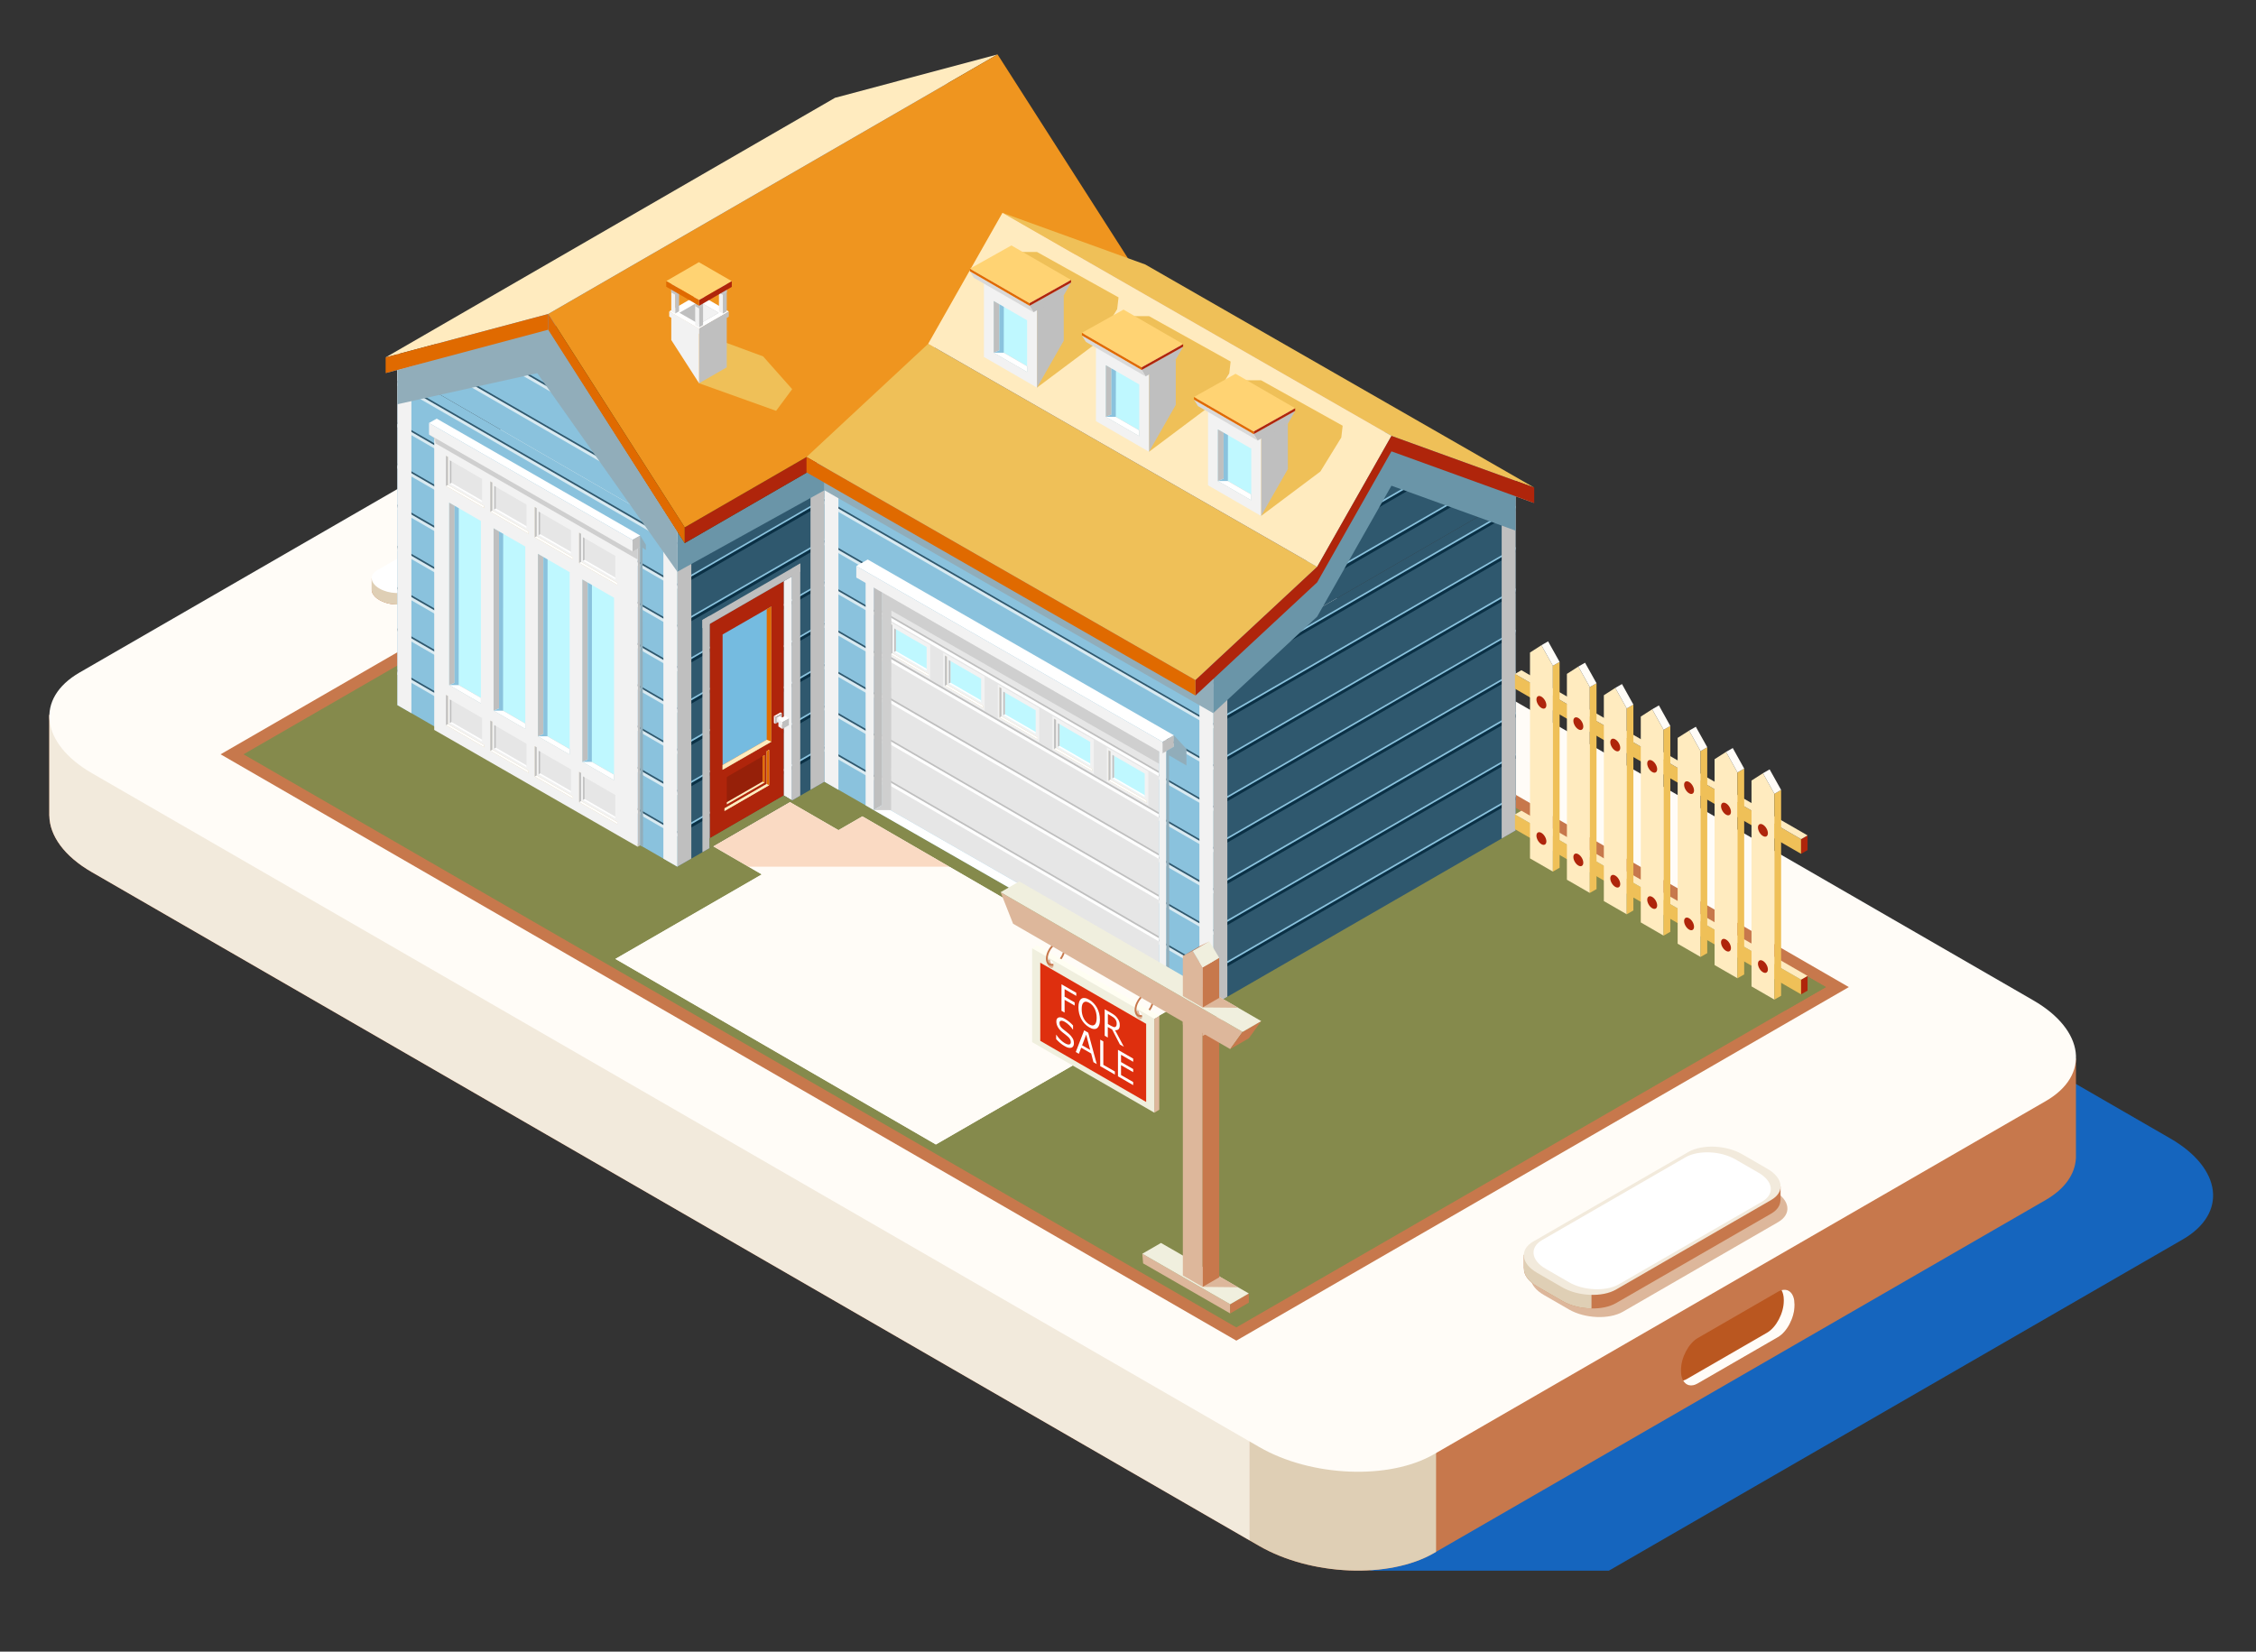 <?xml version="1.0" encoding="utf-8"?>
<!-- Generator: Adobe Illustrator 25.4.1, SVG Export Plug-In . SVG Version: 6.00 Build 0)  -->
<svg version="1.1" id="Layer" xmlns="http://www.w3.org/2000/svg" xmlns:xlink="http://www.w3.org/1999/xlink" x="0px" y="0px"
	 viewBox="0 0 363.47 266.15" style="enable-background:new 0 0 363.47 266.15;" xml:space="preserve">
<rect x="0" y="0" width="363.47" height="266.15" fill="#333333" stroke="none"/>
<style type="text/css">
	.st0{fill:#1565BE;}
	.st1{fill:#C7784C;}
	.st2{fill:#F2EADC;}
	.st3{fill:#DFCFB5;}
	.st4{fill:#FFFCF7;}
	.st5{fill:#858A4C;}
	.st6{fill:#DDB79B;}
	.st7{fill:#FFFFFF;}
	.st8{fill:#BA5720;}
	.st9{fill:#FADAC3;}
	.st10{fill:#8AC2DD;}
	.st11{fill:#2F586E;}
	.st12{fill:#0A3045;}
	.st13{fill:#BFBFBF;}
	.st14{fill:#D9EAF1;}
	.st15{fill:#F2F2F2;}
	.st16{fill:#6A95A8;}
	.st17{fill:#5598E9;}
	.st18{fill:#3F461D;}
	.st19{fill:#AF250B;}
	.st20{fill:#91ADBA;}
	.st21{fill:#FFEBBF;}
	.st22{fill:#EF951F;}
	.st23{fill:#EFC058;}
	.st24{fill:#C4C4C4;}
	.st25{fill:#FFD373;}
	.st26{fill:#E06A00;}
	.st27{fill:#433E44;}
	.st28{fill:#CFCFCF;}
	.st29{fill:#E6E6E6;}
	.st30{fill:#DBC79A;}
	.st31{fill:#BFF8FF;}
	.st32{fill:#962009;}
	.st33{fill:#75BBE0;}
	.st34{fill:#D9D9D9;}
	.st35{fill:#F0EFDE;}
	.st36{fill:#FFFEF2;}
	.st37{fill:#DE2F0E;}
</style>
<g>
	<g>
		<g>
			<path class="st0" d="M351.69,199.71l-92.48,53.39h-38.34L36.92,146.89c-8.32-4.81-9.23-12.09-2.02-16.25l98.6-56.92
				c7.21-4.16,19.8-3.64,28.14,1.17l188.04,108.57C358,188.27,358.9,195.53,351.69,199.71z"/>
			<g>
				<path class="st1" d="M7.94,115.21v16.26h0.01c0.05,3.16,2.36,6.49,6.87,9.08l186.53,107.69l1.51,0.87
					c8.33,4.81,20.92,5.33,28.14,1.17l0.36-0.21l98.24-56.71c3.1-1.8,4.7-4.16,4.85-6.67h0.01v-16.1h-18.19l-114.92-66.35
					l-15.03-8.68l-46.79-27.02c-8.33-4.8-20.92-5.33-28.14-1.17L62.59,95.57l-41.02,23.69v-4.05H7.94z"/>
				<path class="st2" d="M7.94,115.21v16.26h0.01c0.05,3.16,2.36,6.49,6.87,9.08l186.53,107.69V95.57H62.59l-41.02,23.69v-4.05H7.94
					z"/>
				<path class="st3" d="M201.36,221.2v27.04l1.51,0.87c8.33,4.81,20.92,5.33,28.14,1.17l0.36-0.21V221.2H201.36z"/>
				<path class="st4" d="M231.01,234.35l98.59-56.92c7.21-4.16,6.31-11.44-2.02-16.24L139.54,52.62
					c-8.33-4.81-20.92-5.33-28.13-1.17l-98.59,56.92c-7.21,4.16-6.31,11.44,2.02,16.24l188.05,108.57
					C211.2,237.99,223.8,238.52,231.01,234.35z"/>
				<polygon class="st1" points="199.19,216.03 297.87,159.06 134.22,64.58 35.54,121.55 				"/>
				<polygon class="st5" points="294.17,159.06 134.22,66.71 39.23,121.55 199.19,213.9 				"/>
				<polygon class="st4" points="138.94,131.55 135.09,133.77 126.69,128.93 114.35,136.05 122.74,140.9 99.15,154.52 
					150.78,184.42 190.57,161.45 				"/>
				<g>
					<path class="st6" d="M69.04,96.55L91.12,83.8c1.31-0.76,1.14-2.08-0.37-2.95l0,0c-1.51-0.87-3.8-0.97-5.11-0.21L63.57,93.39
						c-1.31,0.76-1.14,2.08,0.37,2.95l0,0C65.45,97.22,67.73,97.31,69.04,96.55z"/>
					<g>
						<path class="st1" d="M59.89,93.18v1.96c0.06,0.54,0.47,1.11,1.24,1.55c1.06,0.62,2.5,0.85,3.72,0.66
							c0.52-0.07,1-0.22,1.39-0.46l22.08-12.75c0.58-0.32,0.85-0.76,0.87-1.22l0.01-1.91l-1.4,0.11c-1.5-0.8-3.68-0.87-4.95-0.14
							L64.15,91.79l-3.09,1.78L61,93.18H59.89z"/>
						<path class="st3" d="M59.89,93.18v1.96c0.06,0.54,0.47,1.11,1.24,1.55c1.06,0.62,2.5,0.85,3.72,0.66v-5.56h-0.7l-3.09,1.78
							L61,93.18H59.89z"/>
						<path class="st7" d="M66.25,95.05L88.33,82.3c1.31-0.76,1.14-2.08-0.37-2.95v0c-1.51-0.87-3.8-0.97-5.11-0.21L60.77,91.89
							c-1.31,0.76-1.14,2.08,0.37,2.95l0,0C62.65,95.72,64.94,95.81,66.25,95.05z"/>
					</g>
				</g>
				<g>
					<path class="st8" d="M273.52,222.95l12.92-7.46c1.48-0.86,2.69-3.16,2.69-5.13v-0.17c0-1.98-1.2-2.89-2.69-2.03l-12.92,7.46
						c-1.48,0.86-2.69,3.16-2.69,5.13v0.17C270.83,222.89,272.03,223.8,273.52,222.95z"/>
					<path class="st4" d="M271.78,222.21l12.92-7.46c1.48-0.86,2.69-3.16,2.69-5.13v-0.17c0-0.64-0.14-1.16-0.36-1.55
						c1.2-0.33,2.09,0.58,2.09,2.28v0.17c0,1.98-1.2,4.28-2.69,5.13l-12.92,7.46c-1,0.58-1.87,0.34-2.33-0.48
						C271.38,222.41,271.58,222.33,271.78,222.21z"/>
				</g>
				<g>
					<path class="st6" d="M261.48,211.37l24.99-14.43c2.23-1.29,1.95-3.54-0.62-5.02l-4.05-2.34c-2.57-1.49-6.47-1.65-8.7-0.36
						l-24.99,14.43c-2.23,1.29-1.95,3.54,0.62,5.02l4.05,2.34C255.36,212.49,259.25,212.65,261.48,211.37z"/>
					<path class="st1" d="M245.51,202.19v2.18l0.02,0.01c-0.04,1,0.66,2.07,2.1,2.9l4.05,2.34c1.35,0.79,3.08,1.21,4.73,1.22
						c1.48,0.04,2.9-0.25,3.96-0.86l25-14.42c1-0.58,1.46-1.34,1.48-2.15h0.02v-2.22l-0.92,0.28c-0.33-0.33-0.71-0.65-1.21-0.94
						l-4.05-2.34c-2.57-1.49-6.47-1.65-8.7-0.36l-18.42,10.63l-6.56,3.79c-0.3,0.17-0.54,0.36-0.75,0.55L245.51,202.19z"/>
					<path class="st3" d="M245.51,202.19v2.18l0.02,0.01c-0.04,1,0.66,2.07,2.1,2.9l4.05,2.34c1.35,0.79,3.08,1.21,4.73,1.22v-12.37
						h-2.84l-6.56,3.79c-0.3,0.17-0.54,0.36-0.75,0.55L245.51,202.19z"/>
					<path class="st2" d="M260.38,207.79l24.99-14.43c2.23-1.29,1.95-3.54-0.62-5.02l-4.05-2.34c-2.57-1.49-6.47-1.65-8.7-0.36
						l-24.99,14.43c-2.23,1.29-1.95,3.54,0.62,5.02l4.05,2.34C254.25,208.91,258.15,209.08,260.38,207.79z"/>
					<path class="st7" d="M260.82,206.95l23.09-13.33c2.06-1.19,1.8-3.27-0.58-4.64l-3.74-2.16c-2.38-1.37-5.98-1.52-8.04-0.33
						l-23.09,13.33c-2.06,1.19-1.8,3.27,0.58,4.64l3.74,2.16C255.16,207.99,258.76,208.14,260.82,206.95z"/>
				</g>
			</g>
		</g>
		<g>
			<polygon class="st5" points="109.13,139.66 156.68,139.66 195.49,161.92 287.6,162.85 294.17,159.06 234.68,124.69 
				131.71,113.61 111.38,126.69 			"/>
			<polygon class="st4" points="138.94,131.55 135.09,133.77 126.69,128.93 114.35,136.05 122.74,140.9 99.15,154.52 150.78,184.42 
				190.57,161.45 			"/>
			<polygon class="st9" points="152.95,139.66 120.57,139.66 114.86,136.33 127.19,129.2 135.08,133.78 138.94,131.55 			"/>
			<g>
				<g>
					<polygon class="st10" points="109.13,85.67 64.03,59.63 136.43,17.8 181.53,43.84 					"/>
					<polygon class="st11" points="109.13,139.66 109.13,85.67 181.53,43.84 181.53,97.83 					"/>
					<g>
						<g>
							<g>
								<polygon class="st10" points="148.71,110.96 148.71,111.49 109.13,134.34 109.13,133.81 								"/>
							</g>
							<g>
								<polygon class="st10" points="148.71,104.31 148.71,104.84 109.13,127.69 109.13,127.16 								"/>
							</g>
							<g>
								<polygon class="st10" points="148.71,97.65 148.71,98.19 109.13,121.04 109.13,120.5 								"/>
							</g>
							<g>
								<polygon class="st10" points="148.71,91.01 148.71,91.54 109.13,114.38 109.13,113.86 								"/>
							</g>
							<g>
								<polygon class="st10" points="148.71,84.36 148.71,84.89 109.13,107.74 109.13,107.21 								"/>
							</g>
							<g>
								<polygon class="st10" points="148.71,77.7 148.71,78.24 109.13,101.09 109.13,100.55 								"/>
							</g>
							<g>
								<polygon class="st10" points="148.71,71.05 148.71,71.59 109.13,94.43 109.13,93.9 								"/>
							</g>
							<g>
								<polygon class="st10" points="148.71,64.4 148.71,64.93 109.13,87.78 109.13,87.25 								"/>
							</g>
						</g>
						<g>
							<polygon class="st12" points="148.71,111.27 148.71,111.79 109.13,134.64 109.13,134.12 							"/>
							<polygon class="st12" points="148.71,104.62 148.71,105.14 109.13,127.99 109.13,127.46 							"/>
							<polygon class="st12" points="148.71,97.96 148.71,98.5 109.13,121.35 109.13,120.81 							"/>
							<polygon class="st12" points="148.71,91.31 148.71,91.84 109.13,114.69 109.13,114.16 							"/>
							<polygon class="st12" points="148.71,84.66 148.71,85.19 109.13,108.04 109.13,107.51 							"/>
							<polygon class="st12" points="148.71,78.01 148.71,78.54 109.13,101.39 109.13,100.85 							"/>
							<polygon class="st12" points="148.71,71.35 148.71,71.89 109.13,94.74 109.13,94.2 							"/>
							<polygon class="st12" points="148.71,64.71 148.71,65.23 109.13,88.08 109.13,87.56 							"/>
						</g>
					</g>
					<polygon class="st13" points="111.38,138.36 109.13,139.66 109.13,79.46 111.38,78.16 					"/>
					<polygon class="st13" points="132.83,125.97 130.58,127.27 130.58,67.07 132.83,65.77 					"/>
					<polygon class="st10" points="64.03,113.62 64.03,59.63 109.13,85.67 109.13,139.66 					"/>
					<g>
						<g>
							<polygon class="st11" points="109.13,133.94 109.13,134.47 64.03,108.44 64.03,107.91 							"/>
							<polygon class="st11" points="109.13,127.28 109.13,127.82 64.03,101.79 64.03,101.25 							"/>
							<polygon class="st11" points="109.13,120.64 109.13,121.17 64.03,95.13 64.03,94.6 							"/>
							<polygon class="st11" points="109.13,113.99 109.13,114.52 64.03,88.48 64.03,87.95 							"/>
							<polygon class="st11" points="109.13,107.33 109.13,107.87 64.03,81.83 64.03,81.3 							"/>
							<polygon class="st11" points="109.13,100.68 109.13,101.22 64.03,75.18 64.03,74.65 							"/>
							<polygon class="st11" points="109.13,94.03 109.13,94.56 64.03,68.53 64.03,68 							"/>
							<polygon class="st11" points="109.13,87.38 109.13,87.91 64.03,61.88 64.03,61.35 							"/>
							<polygon class="st11" points="113.4,83.2 113.14,83.35 112.94,83.46 67.84,57.43 68.04,57.32 68.3,57.16 							"/>
							<polygon class="st11" points="119.16,79.87 118.9,80.02 118.7,80.14 73.6,54.1 73.8,53.99 74.07,53.83 							"/>
						</g>
						<g>
							<polygon class="st14" points="109.13,134.24 109.13,134.77 64.03,108.74 64.03,108.21 							"/>
							<polygon class="st14" points="109.13,127.59 109.13,128.13 64.03,102.09 64.03,101.56 							"/>
							<polygon class="st14" points="109.13,120.94 109.13,121.47 64.03,95.44 64.03,94.91 							"/>
							<polygon class="st14" points="109.13,114.29 109.13,114.82 64.03,88.79 64.03,88.26 							"/>
							<polygon class="st14" points="109.13,107.64 109.13,108.17 64.03,82.14 64.03,81.61 							"/>
							<polygon class="st14" points="109.13,100.98 109.13,101.52 64.03,75.49 64.03,74.95 							"/>
							<polygon class="st14" points="109.13,94.34 109.13,94.86 64.03,68.83 64.03,68.3 							"/>
							<polygon class="st14" points="109.13,87.69 109.13,88.22 64.03,62.18 64.03,61.65 							"/>
							<polygon class="st14" points="113.14,83.35 112.94,83.46 112.68,83.62 67.58,57.58 67.84,57.43 68.04,57.32 							"/>
							<polygon class="st14" points="118.9,80.02 118.7,80.14 118.43,80.29 73.34,54.26 73.6,54.1 73.8,53.99 							"/>
						</g>
					</g>
					<polygon class="st15" points="106.88,138.36 109.13,139.66 109.13,79.46 106.88,78.16 					"/>
					<polygon class="st15" points="109.48,85.46 109.13,85.67 109.13,87.43 88.32,54.9 64.03,61.38 64.03,59.63 66.55,58.17 
						88.32,52.37 					"/>
					<polygon class="st15" points="64.03,113.62 66.28,114.92 66.28,58.24 64.03,56.94 					"/>
				</g>
				<g>
					<polygon class="st11" points="195.49,107.89 132.83,71.94 181.52,43.84 244.19,79.78 					"/>
					<polygon class="st11" points="195.49,161.92 195.49,107.89 244.19,79.78 244.19,133.82 					"/>
					<g>
						<g>
							<g>
								<polygon class="st10" points="244.19,128.07 244.19,128.6 195.5,156.71 195.5,156.18 								"/>
							</g>
							<g>
								<polygon class="st10" points="244.19,121.42 244.19,121.95 195.5,150.06 195.5,149.53 								"/>
							</g>
							<g>
								<polygon class="st10" points="244.19,114.76 244.19,115.3 195.5,143.41 195.5,142.88 								"/>
							</g>
							<g>
								<polygon class="st10" points="244.19,108.12 244.19,108.65 195.5,136.76 195.5,136.23 								"/>
							</g>
							<g>
								<polygon class="st10" points="244.19,101.47 244.19,102 195.5,130.11 195.5,129.58 								"/>
							</g>
							<g>
								<polygon class="st10" points="244.19,94.81 244.19,95.35 195.5,123.46 195.5,122.93 								"/>
							</g>
							<g>
								<polygon class="st10" points="244.19,88.16 244.19,88.69 195.5,116.81 195.5,116.27 								"/>
							</g>
							<g>
								<polygon class="st10" points="244.19,81.51 244.19,82.04 195.5,110.16 195.5,109.62 								"/>
							</g>
							<g>
								<polygon class="st10" points="240.37,77.59 191.69,105.7 191.49,105.59 191.22,105.44 239.91,77.33 240.17,77.48 								
									"/>
							</g>
							<g>
								<polygon class="st10" points="234.59,74.28 191.01,99.44 191.01,98.91 234.13,74.01 234.39,74.17 								"/>
							</g>
						</g>
						<g>
							<polygon class="st12" points="244.19,128.38 244.19,128.9 195.5,157.02 195.5,156.49 							"/>
							<polygon class="st12" points="244.19,121.72 244.19,122.25 195.5,150.36 195.5,149.84 							"/>
							<polygon class="st12" points="244.19,115.07 244.19,115.61 195.5,143.72 195.5,143.19 							"/>
							<polygon class="st12" points="244.19,108.42 244.19,108.95 195.5,137.07 195.5,136.53 							"/>
							<polygon class="st12" points="244.19,101.77 244.19,102.3 195.5,130.41 195.5,129.88 							"/>
							<polygon class="st12" points="244.19,95.12 244.19,95.65 195.5,123.76 195.5,123.23 							"/>
							<polygon class="st12" points="244.19,88.46 244.19,89 195.5,117.11 195.5,116.58 							"/>
							<polygon class="st12" points="244.19,81.82 244.19,82.34 195.5,110.46 195.5,109.93 							"/>
							<polygon class="st12" points="240.64,77.75 191.96,105.86 191.69,105.7 191.49,105.59 240.17,77.48 240.37,77.59 							"/>
							<polygon class="st12" points="234.86,74.43 191.01,99.75 191.01,99.22 234.39,74.17 234.59,74.28 							"/>
						</g>
					</g>
					<polygon class="st13" points="197.74,160.62 195.49,161.92 195.49,101.72 197.74,100.42 					"/>
					<polygon class="st13" points="244.19,133.82 241.94,135.12 241.94,78.3 244.19,77 					"/>
					<polygon class="st10" points="132.83,125.97 132.83,71.94 195.49,107.89 195.49,161.92 					"/>
					<g>
						<g>
							<polygon class="st11" points="195.5,156.44 195.5,156.97 132.83,120.79 132.83,120.26 							"/>
							<polygon class="st11" points="195.5,149.79 195.5,150.32 132.83,114.14 132.83,113.61 							"/>
							<polygon class="st11" points="195.5,143.13 195.5,143.67 132.83,107.49 132.83,106.96 							"/>
							<polygon class="st11" points="195.5,136.49 195.5,137.01 132.83,100.84 132.83,100.31 							"/>
							<polygon class="st11" points="195.5,129.84 195.5,130.37 132.83,94.19 132.83,93.66 							"/>
							<polygon class="st11" points="195.5,123.18 195.5,123.72 132.83,87.54 132.83,87 							"/>
							<polygon class="st11" points="195.5,116.53 195.5,117.06 132.83,80.89 132.83,80.35 							"/>
							<polygon class="st11" points="195.5,109.88 195.5,110.41 132.83,74.23 132.83,73.71 							"/>
						</g>
						<g>
							<polygon class="st14" points="195.5,156.74 195.5,157.27 132.83,121.1 132.83,120.57 							"/>
							<polygon class="st14" points="195.5,150.09 195.5,150.62 132.83,114.45 132.83,113.92 							"/>
							<polygon class="st14" points="195.5,143.44 195.5,143.98 132.83,107.8 132.83,107.26 							"/>
							<polygon class="st14" points="195.5,136.79 195.5,137.32 132.83,101.14 132.83,100.61 							"/>
							<polygon class="st14" points="195.5,130.14 195.5,130.67 132.83,94.49 132.83,93.96 							"/>
							<polygon class="st14" points="195.5,123.49 195.5,124.02 132.83,87.84 132.83,87.31 							"/>
							<polygon class="st14" points="195.5,116.83 195.5,117.37 132.83,81.19 132.83,80.66 							"/>
							<polygon class="st14" points="195.5,110.19 195.5,110.71 132.83,74.54 132.83,74.01 							"/>
						</g>
					</g>
					<polygon class="st15" points="132.83,125.97 135.08,127.27 135.08,67.07 132.83,65.77 					"/>
					<polygon class="st15" points="193.24,160.62 195.49,161.92 195.49,101.72 193.24,100.42 					"/>
				</g>
				<polygon class="st16" points="109.13,92.13 132.83,79 132.83,73.71 109.13,85.19 				"/>
				<g>
					<polygon class="st17" points="62.13,60.12 88.32,53.13 160.72,11.3 134.53,18.29 					"/>
					<polygon class="st18" points="110.31,87.52 88.32,53.13 160.72,11.3 182.71,45.69 					"/>
					<polygon class="st19" points="182.71,43.16 182.71,45.69 110.31,87.52 110.31,84.98 					"/>
				</g>
				<polygon class="st20" points="64.03,65.14 86.56,60.13 109.13,92.13 109.13,85.67 88.22,52.83 64.03,59.63 				"/>
				<g>
					<polygon class="st21" points="62.13,57.59 88.32,50.6 160.72,8.77 134.53,15.76 					"/>
					<polygon class="st22" points="110.31,84.98 88.32,50.6 160.72,8.77 182.71,43.16 					"/>
					<g>
						<polygon class="st23" points="112.63,61.76 125.04,66.2 127.63,62.71 122.95,57.43 112.63,53.62 						"/>
						<g>
							<g>
								<polygon class="st15" points="112.63,52.98 108.15,50.39 112.61,47.82 117.09,50.41 								"/>
								<g>
									<polygon class="st7" points="112.63,52.96 107.82,50.18 112.6,47.41 117.42,50.2 									"/>
									<polygon class="st13" points="112.63,53.8 117.42,51.03 117.42,50.2 112.63,52.96 									"/>
									<polygon class="st15" points="107.82,51.02 112.63,53.8 112.63,52.96 107.82,50.18 									"/>
								</g>
								<polygon class="st13" points="115.78,50.41 112.63,52.23 112.62,52.22 109.46,50.4 112.61,48.58 112.62,48.59 								"/>
								<polygon class="st15" points="115.78,50.41 112.63,52.23 112.62,52.22 112.62,48.59 								"/>
								<polygon class="st13" points="112.63,61.76 117.09,59.19 117.09,50.41 112.63,52.98 								"/>
								<polygon class="st15" points="108.15,54.79 112.63,61.76 112.63,52.98 108.15,50.39 								"/>
							</g>
							<g>
								<polygon class="st15" points="112.64,48.35 112,47.99 112.63,47.63 113.27,47.99 								"/>
								<polygon class="st13" points="112.64,52.75 113.27,52.38 113.27,47.99 112.64,48.35 								"/>
								<polygon class="st15" points="112,52.38 112.64,52.75 112.64,48.35 112,47.99 								"/>
							</g>
							<polygon class="st24" points="112.63,47.87 113.26,48.22 113.26,49.34 112.64,49.7 112.01,49.33 112.01,48.22 							"/>
							<g>
								<polygon class="st15" points="116.46,46.14 115.83,45.78 116.46,45.41 117.09,45.78 								"/>
								<polygon class="st13" points="116.46,50.53 117.09,50.17 117.09,45.78 116.46,46.14 								"/>
								<polygon class="st15" points="115.83,50.17 116.46,50.53 116.46,46.14 115.83,45.78 								"/>
							</g>
							<polygon class="st24" points="117.09,46.19 117.09,47.13 116.46,47.49 115.84,47.2 115.84,46.01 116.31,45.73 							"/>
							<g>
								<polygon class="st15" points="108.78,46.13 108.15,45.76 108.78,45.4 109.41,45.77 								"/>
								<polygon class="st13" points="108.78,50.52 109.41,50.16 109.41,45.77 108.78,46.13 								"/>
								<polygon class="st15" points="108.15,50.16 108.78,50.52 108.78,46.13 108.15,45.76 								"/>
							</g>
							<polygon class="st24" points="109.41,46.01 109.41,47.13 108.78,47.48 108.15,47.12 108.15,46.17 108.92,45.72 							"/>
							<g>
								<polygon class="st25" points="112.64,48.35 107.34,45.29 112.6,42.25 117.9,45.31 								"/>
								<polygon class="st19" points="112.64,49.27 117.9,46.23 117.9,45.31 112.64,48.35 								"/>
								<polygon class="st26" points="107.34,46.21 112.64,49.27 112.64,48.35 107.34,45.29 								"/>
							</g>
						</g>
					</g>
				</g>
				<g>
					<polygon class="st17" points="192.6,112.08 129.94,76.13 149.54,57.89 212.21,93.84 					"/>
					<polygon class="st6" points="184.52,45.11 161.51,36.79 224.18,72.73 247.18,81.06 					"/>
					<polygon class="st27" points="224.18,72.73 212.21,93.84 149.54,57.89 161.51,36.79 					"/>
				</g>
				<polygon class="st20" points="195.5,114.94 195.5,107.79 132.83,71.85 132.83,79 				"/>
				<polygon class="st16" points="244.19,85.51 244.19,77.48 224.18,67.68 212.21,88.78 195.49,104.29 195.49,114.88 212.21,99.37 
					224.18,78.27 				"/>
				<g>
					<polygon class="st23" points="192.6,109.59 129.94,73.64 149.54,55.4 212.21,91.34 					"/>
					<polygon class="st23" points="184.52,42.62 161.51,34.29 224.18,70.24 247.18,78.57 					"/>
					<polygon class="st21" points="224.18,70.24 212.21,91.34 149.54,55.4 161.51,34.29 					"/>
				</g>
				<polygon class="st26" points="88.32,50.6 88.32,53.13 62.13,60.12 62.13,57.59 				"/>
				<polygon class="st26" points="88.32,50.6 88.32,53.13 110.31,87.52 110.31,84.98 				"/>
				<polygon class="st19" points="247.18,81.06 247.18,78.57 224.18,70.24 212.21,91.34 192.6,109.59 192.6,112.08 212.21,93.84 
					224.18,72.73 				"/>
				<polygon class="st26" points="192.6,112.08 192.6,109.59 129.94,73.64 129.94,76.13 				"/>
				<g>
					<polygon class="st7" points="102.75,88.37 69.96,69.53 70.36,69.29 103.15,88.13 					"/>
					<polygon class="st13" points="102.75,136.45 103.15,136.22 103.15,88.13 102.75,88.37 					"/>
					<polygon class="st15" points="69.96,69.53 69.96,117.62 102.75,136.45 102.75,88.37 					"/>
					<polygon class="st28" points="102.75,88.37 102.75,90.17 70.18,71.46 70.18,69.66 					"/>
					<polygon class="st28" points="70.18,71.46 69.96,70.69 69.96,70.6 69.12,70.02 70.09,70.15 70.18,69.66 					"/>
				</g>
				<g>
					<g>
						<polygon class="st15" points="78.26,120.87 71.59,117.01 71.59,111.52 78.26,115.38 						"/>
						<polygon class="st15" points="78,115.53 78,120.05 72.16,116.68 72.16,112.16 						"/>
						<polygon class="st29" points="72.48,116.5 72.48,112.7 77.68,115.71 77.68,119.51 						"/>
						<polygon class="st7" points="72.74,116.35 72.74,112.86 72.48,112.7 72.48,116.5 77.68,119.51 77.68,119.2 						"/>
						<polygon class="st13" points="72.48,116.5 72.74,116.35 72.74,112.86 72.48,112.7 						"/>
						<polygon class="st30" points="78,120.05 78,120.41 71.85,116.86 71.85,111.98 72.16,112.16 72.16,116.68 						"/>
						<polygon class="st7" points="78,120.05 78,120.41 71.85,116.86 71.85,111.98 72.16,112.16 72.16,116.68 						"/>
						<polygon class="st13" points="72.16,116.68 71.85,116.86 71.85,111.98 72.16,112.16 						"/>
					</g>
					<g>
						<polygon class="st15" points="85.41,125.01 78.74,121.15 78.74,115.65 85.41,119.51 						"/>
						<polygon class="st15" points="85.15,119.67 85.15,124.18 79.31,120.81 79.31,116.29 						"/>
						<polygon class="st29" points="79.63,120.63 79.63,116.84 84.83,119.85 84.83,123.64 						"/>
						<polygon class="st7" points="79.89,120.48 79.89,116.99 79.63,116.84 79.63,120.63 84.83,123.64 84.83,123.34 						"/>
						<polygon class="st13" points="79.63,120.63 79.89,120.48 79.89,116.99 79.63,116.84 						"/>
						<polygon class="st30" points="85.15,124.18 85.15,124.54 79,120.99 79,116.12 79.31,116.29 79.31,120.81 						"/>
						<polygon class="st7" points="85.15,124.18 85.15,124.54 79,120.99 79,116.12 79.31,116.29 79.31,120.81 						"/>
						<polygon class="st13" points="79.31,120.81 79,120.99 79,116.12 79.31,116.29 						"/>
					</g>
					<g>
						<polygon class="st15" points="92.57,129.14 85.89,125.28 85.89,119.79 92.57,123.64 						"/>
						<polygon class="st15" points="92.3,123.8 92.3,128.32 86.46,124.95 86.46,120.43 						"/>
						<polygon class="st29" points="86.78,124.77 86.78,120.97 91.99,123.98 91.99,127.77 						"/>
						<polygon class="st7" points="87.04,124.61 87.04,121.12 86.78,120.97 86.78,124.77 91.99,127.77 91.99,127.47 						"/>
						<polygon class="st13" points="86.78,124.77 87.04,124.61 87.04,121.12 86.78,120.97 						"/>
						<polygon class="st30" points="92.3,128.32 92.3,128.68 86.15,125.13 86.15,120.25 86.46,120.43 86.46,124.95 						"/>
						<polygon class="st7" points="92.3,128.32 92.3,128.68 86.15,125.13 86.15,120.25 86.46,120.43 86.46,124.95 						"/>
						<polygon class="st13" points="86.47,124.95 86.16,125.13 86.16,120.25 86.47,120.43 						"/>
					</g>
					<g>
						<polygon class="st15" points="99.72,133.27 93.04,129.41 93.04,123.92 99.72,127.78 						"/>
						<polygon class="st15" points="99.45,127.93 99.45,132.45 93.62,129.08 93.62,124.56 						"/>
						<polygon class="st29" points="93.93,128.9 93.93,125.1 99.14,128.11 99.14,131.91 						"/>
						<polygon class="st7" points="94.19,128.75 94.19,125.26 93.93,125.1 93.93,128.9 99.14,131.91 99.14,131.6 						"/>
						<polygon class="st13" points="93.93,128.9 94.19,128.75 94.19,125.26 93.93,125.1 						"/>
						<polygon class="st30" points="99.45,132.45 99.45,132.81 93.31,129.26 93.31,124.38 93.62,124.56 93.62,129.08 						"/>
						<polygon class="st7" points="99.45,132.45 99.45,132.81 93.31,129.26 93.31,124.38 93.62,124.56 93.62,129.08 						"/>
						<polygon class="st13" points="93.62,129.08 93.31,129.26 93.31,124.38 93.62,124.56 						"/>
					</g>
				</g>
				<g>
					<polygon class="st7" points="101.91,86.99 69.12,68.16 70.36,67.46 103.15,86.3 					"/>
					<polygon class="st13" points="101.91,88.86 103.15,88.16 103.15,86.3 101.91,86.99 					"/>
					<polygon class="st15" points="69.12,68.16 69.12,70.02 101.91,88.86 101.91,86.99 					"/>
				</g>
				<g>
					<g>
						<g>
							<g>
								<g>
									<g>
										<g>
											<g>
												<polygon class="st15" points="71.59,110.84 71.59,79.64 78.26,83.49 78.26,114.7 												"/>
												<polygon class="st31" points="72.37,81 72.37,110.39 77.48,113.34 77.48,83.95 												"/>
												<polygon class="st13" points="73.25,81.51 73.25,110.02 77.48,112.45 77.48,113.34 72.37,110.39 72.37,81 												
													"/>
												<polygon class="st7" points="73.25,110.02 72.37,110.39 77.48,113.34 77.48,112.45 												"/>
												<g>
													<polygon class="st10" points="72.37,110.4 73.9,110.4 73.92,81.9 73.25,81.51 73.25,110.02 													"/>
												</g>
											</g>
										</g>
										<g>
											<polygon class="st15" points="78.74,114.97 78.74,83.77 85.41,87.62 85.41,118.82 											"/>
											<polygon class="st31" points="79.52,85.13 79.52,114.52 84.63,117.46 84.63,88.07 											"/>
											<polygon class="st13" points="80.4,85.64 80.4,114.14 84.63,116.58 84.63,117.46 79.52,114.52 79.52,85.13 											
												"/>
											<polygon class="st7" points="80.4,114.14 79.52,114.52 84.63,117.46 84.63,116.58 											"/>
											<g>
												<polygon class="st10" points="79.52,114.52 81.05,114.52 81.07,86.02 80.4,85.64 80.4,114.14 												"/>
											</g>
										</g>
										<g>
											<polygon class="st15" points="85.89,119.1 85.89,87.89 92.57,91.75 92.57,122.95 											"/>
											<polygon class="st31" points="86.67,89.25 86.67,118.64 91.78,121.59 91.78,92.2 											"/>
											<polygon class="st13" points="87.55,89.76 87.55,118.27 91.78,120.71 91.78,121.59 86.67,118.65 86.67,89.25 											
												"/>
											<polygon class="st7" points="87.55,118.27 86.67,118.65 91.78,121.59 91.78,120.71 											"/>
										</g>
										<g>
											<g>
												<polygon class="st15" points="93.04,123.22 93.04,92.02 99.72,95.87 99.72,127.07 												"/>
												<polygon class="st31" points="93.82,93.38 93.82,122.77 98.93,125.72 98.93,96.32 												"/>
												<polygon class="st13" points="94.7,93.89 94.7,122.4 98.93,124.83 98.93,125.72 93.82,122.77 93.82,93.38 												
													"/>
												<polygon class="st7" points="94.7,122.4 93.82,122.77 98.93,125.72 98.93,124.83 												"/>
												<g>
													<polygon class="st10" points="93.82,122.77 95.35,122.77 95.37,94.27 94.7,93.89 94.7,122.4 													"/>
												</g>
											</g>
										</g>
									</g>
								</g>
							</g>
						</g>
					</g>
				</g>
				<g>
					<polygon class="st10" points="86.67,118.65 88.2,118.65 88.22,90.15 87.55,89.76 87.55,118.27 					"/>
				</g>
				<g>
					<g>
						<polygon class="st15" points="78.26,82.34 71.59,78.48 71.59,72.98 78.26,76.84 						"/>
						<polygon class="st15" points="78,77 78,81.52 72.16,78.14 72.16,73.63 						"/>
						<polygon class="st29" points="72.48,77.96 72.48,74.17 77.68,77.18 77.68,80.97 						"/>
						<polygon class="st7" points="72.74,77.81 72.74,74.32 72.48,74.17 72.48,77.96 77.68,80.97 77.68,80.67 						"/>
						<polygon class="st13" points="72.48,77.96 72.74,77.81 72.74,74.32 72.48,74.17 						"/>
						<polygon class="st30" points="78,81.52 78,81.87 71.85,78.33 71.85,73.45 72.16,73.63 72.16,78.14 						"/>
						<polygon class="st7" points="78,81.52 78,81.87 71.85,78.33 71.85,73.45 72.16,73.63 72.16,78.14 						"/>
						<polygon class="st13" points="72.16,78.15 71.85,78.32 71.85,73.45 72.16,73.63 						"/>
					</g>
					<g>
						<polygon class="st15" points="85.41,86.47 78.74,82.61 78.74,77.12 85.41,80.98 						"/>
						<polygon class="st15" points="85.15,81.13 85.15,85.65 79.31,82.28 79.31,77.76 						"/>
						<polygon class="st29" points="79.63,82.1 79.63,78.3 84.83,81.31 84.83,85.11 						"/>
						<polygon class="st7" points="79.89,81.94 79.89,78.45 79.63,78.3 79.63,82.1 84.83,85.11 84.83,84.8 						"/>
						<polygon class="st13" points="79.63,82.1 79.89,81.94 79.89,78.45 79.63,78.3 						"/>
						<polygon class="st30" points="85.15,85.65 85.15,86.01 79,82.46 79,77.58 79.31,77.76 79.31,82.28 						"/>
						<polygon class="st7" points="85.15,85.65 85.15,86.01 79,82.46 79,77.58 79.31,77.76 79.31,82.28 						"/>
						<polygon class="st13" points="79.31,82.28 79,82.46 79,77.58 79.31,77.76 						"/>
					</g>
					<g>
						<polygon class="st15" points="92.57,90.6 85.89,86.74 85.89,81.25 92.57,85.11 						"/>
						<polygon class="st15" points="92.3,85.26 92.3,89.78 86.46,86.41 86.46,81.89 						"/>
						<polygon class="st29" points="86.78,86.23 86.78,82.43 91.99,85.44 91.99,89.24 						"/>
						<polygon class="st7" points="87.04,86.08 87.04,82.59 86.78,82.43 86.78,86.23 91.99,89.24 91.99,88.93 						"/>
						<polygon class="st13" points="86.78,86.23 87.04,86.08 87.04,82.59 86.78,82.43 						"/>
						<polygon class="st30" points="92.3,89.78 92.3,90.14 86.15,86.59 86.15,81.71 86.46,81.89 86.46,86.41 						"/>
						<polygon class="st7" points="92.3,89.78 92.3,90.14 86.15,86.59 86.15,81.71 86.46,81.89 86.46,86.41 						"/>
						<polygon class="st13" points="86.47,86.41 86.16,86.59 86.16,81.71 86.47,81.89 						"/>
					</g>
					<g>
						<polygon class="st15" points="99.72,94.74 93.04,90.88 93.04,85.38 99.72,89.24 						"/>
						<polygon class="st15" points="99.45,89.4 99.45,93.91 93.62,90.54 93.62,86.02 						"/>
						<polygon class="st29" points="93.93,90.36 93.93,86.57 99.14,89.58 99.14,93.37 						"/>
						<polygon class="st7" points="94.19,90.21 94.19,86.72 93.93,86.57 93.93,90.36 99.14,93.37 99.14,93.07 						"/>
						<polygon class="st13" points="93.93,90.36 94.19,90.21 94.19,86.72 93.93,86.57 						"/>
						<polygon class="st30" points="99.45,93.91 99.45,94.27 93.31,90.72 93.31,85.85 93.62,86.02 93.62,90.54 						"/>
						<polygon class="st7" points="99.45,93.91 99.45,94.27 93.31,90.72 93.31,85.85 93.62,86.02 93.62,90.54 						"/>
						<polygon class="st13" points="93.62,90.54 93.31,90.72 93.31,85.85 93.62,86.02 						"/>
					</g>
				</g>
				<polygon class="st20" points="103.15,86.3 104.06,87.78 104.06,88.63 103.52,88.26 103.61,136.45 103.15,136.22 				"/>
				<g>
					<polygon class="st19" points="126.29,128.2 114.35,135.1 114.35,100.53 126.29,93.63 					"/>
					<polygon class="st15" points="126.29,128.2 127.61,128.99 127.61,92.86 126.29,93.63 					"/>
					<polygon class="st13" points="128.93,128.22 127.61,128.99 127.61,91.59 128.93,90.8 					"/>
					<g>
						<g>
							<polygon class="st7" points="124.91,115.56 124.68,115.4 125.76,114.79 125.99,114.94 							"/>
							<polygon class="st13" points="124.91,116.65 125.99,116.03 125.99,114.94 124.91,115.56 							"/>
							<polygon class="st15" points="124.68,115.4 124.68,116.49 124.91,116.65 124.91,115.56 							"/>
						</g>
						<g>
							<polygon class="st7" points="126.1,116.32 125.14,115.7 125.66,115.4 126.62,116.03 							"/>
							<polygon class="st13" points="126.1,116.85 126.62,116.55 126.62,116.03 126.1,116.32 							"/>
							<polygon class="st15" points="125.14,115.7 125.14,116.22 126.1,116.85 126.1,116.32 							"/>
						</g>
						<g>
							<polygon class="st7" points="126.02,116.38 125.41,115.97 126.49,115.35 127.1,115.76 							"/>
							<polygon class="st13" points="126.02,117.47 127.1,116.86 127.1,115.76 126.02,116.38 							"/>
							<polygon class="st15" points="125.41,115.97 125.41,117.06 126.02,117.47 126.02,116.38 							"/>
						</g>
					</g>
					<g>
						<polygon class="st19" points="116.42,131.22 124.21,126.71 124.21,120.3 116.42,124.81 						"/>
						<polygon class="st19" points="116.73,124.99 116.73,130.26 123.54,126.32 123.54,121.05 						"/>
						<polygon class="st32" points="123.18,126.11 123.18,121.69 117.1,125.2 117.1,129.62 						"/>
						<polygon class="st21" points="122.87,125.94 122.87,121.86 123.18,121.69 123.18,126.11 117.1,129.62 117.1,129.27 						"/>
						<polygon class="st26" points="123.18,126.11 122.87,125.94 122.87,121.86 123.18,121.69 						"/>
						<polygon class="st30" points="116.73,130.26 116.73,130.68 123.9,126.54 123.9,120.84 123.54,121.05 123.54,126.32 						"/>
						<polygon class="st21" points="116.73,130.26 116.73,130.68 123.9,126.54 123.9,120.84 123.54,121.05 123.54,126.32 						"/>
						<polygon class="st26" points="123.54,126.33 123.9,126.53 123.9,120.84 123.54,121.05 						"/>
					</g>
					<g>
						<polygon class="st33" points="124.28,97.72 124.28,119.52 116.42,124.04 116.42,102.24 						"/>
						<polygon class="st26" points="123.53,98.16 123.53,119.2 116.42,123.28 116.42,124.04 124.28,119.52 124.28,97.72 						"/>
						<polygon class="st21" points="123.53,119.2 124.28,119.52 116.42,124.04 116.42,123.28 						"/>
					</g>
					<polygon class="st13" points="128.93,90.8 113.17,99.9 113.17,101.22 128.93,92.12 					"/>
					<polygon class="st13" points="114.35,136.65 113.17,137.33 113.17,99.9 114.35,99.22 					"/>
				</g>
				<polygon class="st5" points="114.35,136.65 114.35,135.1 126.29,128.2 127.61,128.99 				"/>
				<polygon class="st5" points="114.35,136.65 114.35,135.1 126.29,128.2 127.61,128.99 				"/>
				<g>
					<polygon class="st29" points="142.09,129.75 186.73,155.34 186.73,120.77 142.09,95.18 					"/>
					<g>
						<g>
							<polygon class="st13" points="186.73,150.88 186.73,151.41 142.09,125.52 142.09,124.99 							"/>
							<polygon class="st13" points="186.73,144.23 186.73,144.76 142.09,118.87 142.09,118.34 							"/>
							<polygon class="st13" points="186.73,137.58 186.73,138.11 142.09,112.22 142.09,111.68 							"/>
							<polygon class="st13" points="186.73,130.93 186.73,131.46 142.09,105.57 142.09,105.03 							"/>
							<polygon class="st13" points="186.73,124.28 186.73,124.81 142.09,98.91 142.09,98.39 							"/>
						</g>
						<g>
							<polygon class="st7" points="186.73,151.19 186.73,151.71 142.09,125.83 142.09,125.29 							"/>
							<polygon class="st7" points="186.73,144.53 186.73,145.07 142.09,119.17 142.09,118.64 							"/>
							<polygon class="st7" points="186.73,137.88 186.73,138.42 142.09,112.52 142.09,111.99 							"/>
							<polygon class="st7" points="186.73,131.23 186.73,131.76 142.09,105.87 142.09,105.34 							"/>
							<polygon class="st7" points="186.73,124.58 186.73,125.11 142.09,99.22 142.09,98.69 							"/>
						</g>
					</g>
					<polygon class="st13" points="142.09,129.75 140.77,130.54 140.77,94.41 142.09,95.18 					"/>
					<polygon class="st15" points="139.46,129.77 140.77,130.54 140.77,93.14 139.46,92.35 					"/>
					<polygon class="st15" points="139.46,92.35 187.91,120.14 187.91,121.46 139.46,93.67 					"/>
					<polygon class="st15" points="186.73,156.89 187.91,157.57 187.91,120.14 186.73,119.46 					"/>
				</g>
				<polygon class="st7" points="140.77,130.54 142.09,129.75 186.73,155.34 186.73,156.89 				"/>
				<g>
					<polygon class="st7" points="187.29,119.54 137.96,91.21 139.8,90.16 189.13,118.49 					"/>
					<polygon class="st13" points="187.29,121.4 189.13,120.35 189.13,118.49 187.29,119.54 					"/>
					<polygon class="st15" points="137.96,91.21 137.96,93.07 187.29,121.4 187.29,119.54 					"/>
				</g>
				<g>
					<g>
						<polygon class="st15" points="149.87,109.43 143.19,105.57 143.19,100.08 149.87,103.94 						"/>
						<polygon class="st15" points="149.6,104.09 149.6,108.61 143.76,105.24 143.76,100.72 						"/>
						<polygon class="st31" points="144.08,105.06 144.08,101.26 149.29,104.27 149.29,108.07 						"/>
						<polygon class="st7" points="144.34,104.91 144.34,101.42 144.08,101.26 144.08,105.06 149.29,108.07 149.29,107.76 						"/>
						<polygon class="st13" points="144.08,105.06 144.34,104.91 144.34,101.42 144.08,101.26 						"/>
						<polygon class="st30" points="149.6,108.61 149.6,108.97 143.45,105.42 143.45,100.54 143.76,100.72 143.76,105.24 						"/>
						<polygon class="st7" points="149.6,108.61 149.6,108.97 143.45,105.42 143.45,100.54 143.76,100.72 143.76,105.24 						"/>
						<polygon class="st13" points="143.77,105.24 143.46,105.42 143.46,100.54 143.77,100.72 						"/>
					</g>
					<g>
						<polygon class="st15" points="158.65,114.53 151.97,110.67 151.97,105.17 158.65,109.03 						"/>
						<polygon class="st15" points="158.39,109.19 158.39,113.7 152.55,110.33 152.55,105.81 						"/>
						<polygon class="st31" points="152.86,110.15 152.86,106.36 158.07,109.37 158.07,113.16 						"/>
						<polygon class="st7" points="153.13,110 153.13,106.51 152.86,106.36 152.86,110.15 158.07,113.16 158.07,112.86 						"/>
						<polygon class="st13" points="152.86,110.15 153.13,110 153.13,106.51 152.86,106.36 						"/>
						<polygon class="st30" points="158.39,113.7 158.39,114.06 152.24,110.51 152.24,105.64 152.55,105.81 152.55,110.33 						"/>
						<polygon class="st7" points="158.39,113.7 158.39,114.06 152.24,110.51 152.24,105.64 152.55,105.81 152.55,110.33 						"/>
						<polygon class="st13" points="152.55,110.33 152.24,110.51 152.24,105.64 152.55,105.81 						"/>
					</g>
					<g>
						<polygon class="st15" points="167.44,119.62 160.76,115.76 160.76,110.27 167.44,114.12 						"/>
						<polygon class="st15" points="167.17,114.28 167.17,118.8 161.34,115.43 161.34,110.91 						"/>
						<polygon class="st31" points="161.65,115.24 161.65,111.45 166.86,114.46 166.86,118.25 						"/>
						<polygon class="st7" points="161.91,115.09 161.91,111.6 161.65,111.45 161.65,115.24 166.86,118.25 166.86,117.95 						"/>
						<polygon class="st13" points="161.65,115.24 161.91,115.09 161.91,111.6 161.65,111.45 						"/>
						<polygon class="st30" points="167.17,118.8 167.17,119.15 161.03,115.61 161.03,110.73 161.34,110.91 161.34,115.43 						"/>
						<polygon class="st7" points="167.17,118.8 167.17,119.15 161.03,115.61 161.03,110.73 161.34,110.91 161.34,115.43 						"/>
						<polygon class="st13" points="161.34,115.43 161.03,115.61 161.03,110.73 161.34,110.91 						"/>
					</g>
					<g>
						<polygon class="st15" points="176.23,124.71 169.55,120.85 169.55,115.36 176.23,119.22 						"/>
						<polygon class="st15" points="175.96,119.37 175.96,123.89 170.12,120.52 170.12,116 						"/>
						<polygon class="st31" points="170.44,120.34 170.44,116.54 175.65,119.55 175.65,123.35 						"/>
						<polygon class="st7" points="170.7,120.18 170.7,116.69 170.44,116.54 170.44,120.34 175.65,123.35 175.65,123.04 						"/>
						<polygon class="st13" points="170.44,120.34 170.7,120.18 170.7,116.69 170.44,116.54 						"/>
						<polygon class="st30" points="175.96,123.89 175.96,124.25 169.81,120.7 169.81,115.82 170.12,116 170.12,120.52 						"/>
						<polygon class="st7" points="175.96,123.89 175.96,124.25 169.81,120.7 169.81,115.82 170.12,116 170.12,120.52 						"/>
						<polygon class="st13" points="170.13,120.52 169.82,120.7 169.82,115.82 170.13,116 						"/>
					</g>
					<g>
						<polygon class="st15" points="185.01,129.8 178.33,125.95 178.33,120.45 185.01,124.31 						"/>
						<polygon class="st15" points="184.75,124.46 184.75,128.98 178.91,125.61 178.91,121.09 						"/>
						<polygon class="st31" points="179.22,125.43 179.22,121.64 184.43,124.65 184.43,128.44 						"/>
						<polygon class="st7" points="179.49,125.28 179.49,121.79 179.22,121.64 179.22,125.43 184.43,128.44 184.43,128.14 						"/>
						<polygon class="st13" points="179.22,125.43 179.49,125.28 179.49,121.79 179.22,121.64 						"/>
						<polygon class="st30" points="184.75,128.98 184.75,129.34 178.6,125.79 178.6,120.91 178.91,121.09 178.91,125.61 						"/>
						<polygon class="st7" points="184.75,128.98 184.75,129.34 178.6,125.79 178.6,120.91 178.91,121.09 178.91,125.61 						"/>
						<polygon class="st13" points="178.91,125.61 178.6,125.79 178.6,120.91 178.91,121.09 						"/>
					</g>
				</g>
				<polygon class="st20" points="189.13,118.49 191.15,120.67 191.15,123.35 188.35,121.72 188.38,157.84 187.91,157.57 
					187.91,121.04 189.13,120.35 				"/>
				<polygon class="st28" points="186.76,121.09 142.09,95.45 142.09,129.75 140.77,130.54 143.57,130.54 143.61,98.39 
					186.73,123.07 				"/>
				<g>
					<g>
						<g>
							<polygon class="st23" points="167.07,62.46 176.62,55.31 179.99,49.82 180.21,47.92 167.07,40.6 162.79,40.6 164,51.97 
															"/>
						</g>
						<g>
							<g>
								<g>
									<polygon class="st13" points="171.38,47.6 171.38,54.91 167.07,62.46 167.07,49.57 									"/>
									<polygon class="st15" points="167.07,62.46 158.52,57.52 158.52,44.63 167.07,49.57 									"/>
									<g>
										<polygon class="st7" points="165.87,49.28 156.26,43.72 162.95,39.98 172.56,45.54 										"/>
										<polygon class="st25" points="165.87,48.85 156.26,43.3 162.95,39.55 172.56,45.11 										"/>
										<polygon class="st13" points="166.51,50.31 171.38,47.6 172.56,45.54 165.87,49.28 										"/>
										<polygon class="st34" points="156.26,43.72 156.9,44.76 166.51,50.31 165.87,49.28 										"/>
									</g>
								</g>
								<polygon class="st19" points="165.87,49.28 165.87,48.85 172.56,45.11 172.56,45.54 								"/>
								<polygon class="st26" points="165.87,49.28 165.87,48.85 156.26,43.3 156.26,43.72 								"/>
							</g>
							<g>
								<polygon class="st15" points="159.28,57.31 159.28,47.08 166.31,51.13 166.31,61.37 								"/>
								<polygon class="st31" points="160.1,48.51 160.1,56.83 165.48,59.94 165.48,51.61 								"/>
								<polygon class="st13" points="161.03,49.04 161.03,56.44 165.48,59.01 165.48,59.94 160.1,56.84 160.1,48.51 								"/>
								<polygon class="st7" points="161.03,56.44 160.1,56.84 165.48,59.94 165.48,59.01 								"/>
								<g>
									<polygon class="st10" points="160.1,56.84 161.72,56.84 161.73,49.45 161.03,49.04 161.03,56.44 									"/>
								</g>
							</g>
						</g>
					</g>
					<g>
						<polygon class="st23" points="185.12,72.8 194.67,65.64 198.05,60.16 198.27,58.26 185.12,50.94 180.85,50.94 182.06,62.31 
													"/>
						<g>
							<g>
								<g>
									<polygon class="st13" points="189.43,57.94 189.43,65.25 185.12,72.8 185.12,59.91 									"/>
									<polygon class="st15" points="185.12,72.8 176.57,67.86 176.57,54.97 185.12,59.91 									"/>
									<g>
										<polygon class="st7" points="183.93,59.62 174.31,54.06 181.01,50.32 190.62,55.87 										"/>
										<polygon class="st25" points="183.93,59.19 174.31,53.63 181.01,49.89 190.62,55.45 										"/>
										<polygon class="st13" points="184.57,60.65 189.43,57.94 190.62,55.87 183.93,59.62 										"/>
										<polygon class="st34" points="174.31,54.06 174.96,55.1 184.57,60.65 183.93,59.62 										"/>
									</g>
								</g>
								<polygon class="st19" points="183.93,59.62 183.93,59.19 190.62,55.45 190.62,55.87 								"/>
								<polygon class="st26" points="183.93,59.62 183.93,59.19 174.31,53.63 174.31,54.06 								"/>
							</g>
							<g>
								<polygon class="st15" points="177.33,67.65 177.33,57.42 184.36,61.47 184.36,71.7 								"/>
								<polygon class="st31" points="178.16,58.85 178.16,67.17 183.54,70.27 183.54,61.95 								"/>
								<polygon class="st13" points="179.08,59.38 179.08,66.78 183.54,69.34 183.54,70.27 178.16,67.17 178.16,58.85 								"/>
								<polygon class="st7" points="179.08,66.78 178.16,67.17 183.54,70.27 183.54,69.34 								"/>
								<polygon class="st10" points="178.16,67.17 179.77,67.17 179.79,59.79 179.08,59.38 179.08,66.78 								"/>
							</g>
						</g>
					</g>
					<g>
						<g>
							<polygon class="st23" points="203.18,83.14 212.73,75.98 216.1,70.5 216.32,68.6 203.18,61.28 198.9,61.28 200.11,72.65 
															"/>
						</g>
						<g>
							<g>
								<g>
									<polygon class="st13" points="207.49,68.28 207.49,75.59 203.18,83.14 203.18,70.25 									"/>
									<polygon class="st15" points="203.18,83.14 194.63,78.2 194.63,65.31 203.18,70.25 									"/>
									<g>
										<polygon class="st7" points="201.98,69.96 192.37,64.4 199.06,60.66 208.67,66.21 										"/>
										<polygon class="st25" points="201.98,69.53 192.37,63.97 199.06,60.23 208.67,65.78 										"/>
										<polygon class="st13" points="202.62,70.99 207.49,68.28 208.67,66.21 201.98,69.96 										"/>
										<polygon class="st34" points="192.37,64.4 193.01,65.44 202.62,70.99 201.98,69.96 										"/>
									</g>
								</g>
								<polygon class="st19" points="201.98,69.96 201.98,69.53 208.67,65.78 208.67,66.21 								"/>
								<polygon class="st26" points="201.98,69.96 201.98,69.53 192.37,63.97 192.37,64.4 								"/>
							</g>
							<g>
								<polygon class="st15" points="195.39,77.99 195.39,67.76 202.42,71.81 202.42,82.04 								"/>
								<polygon class="st31" points="196.21,69.19 196.21,77.51 201.59,80.61 201.59,72.29 								"/>
								<polygon class="st13" points="197.14,69.72 197.14,77.12 201.59,79.68 201.59,80.61 196.21,77.51 196.21,69.19 								"/>
								<polygon class="st7" points="197.14,77.12 196.21,77.51 201.59,80.61 201.59,79.68 								"/>
								<g>
									<polygon class="st10" points="196.21,77.51 197.83,77.51 197.84,70.13 197.14,69.72 197.14,77.12 									"/>
								</g>
							</g>
						</g>
					</g>
				</g>
			</g>
		</g>
		<g>
			<path class="st5" d="M210.94,195.41l-2.6-1.5l-1.87,1.18l-32.07-18.56l-2.54,1.49l6.44,3.76l-0.92,0.53l-1.64-0.95l-7.68,4.43
				l13.46,7.77l7.68-4.43l-2.99-1.72l0.87-0.5l17.13,10l-10.7,6.02l1.42,3.92l3.26,4.81h3l3.65-2.48l-8.23-4.87L210.94,195.41z
				 M185.61,187.06l-7.64-4.41l0.92-0.53l7.6,4.43L185.61,187.06z"/>
			<g>
				<g>
					<polygon class="st6" points="198.2,211.65 184.17,203.58 184.04,202.03 198.2,210.17 					"/>
					<polygon class="st1" points="198.2,210.17 201.2,208.43 201.2,209.91 198.2,211.65 					"/>
					<polygon class="st35" points="184.04,202.03 187.05,200.29 201.2,208.43 198.2,210.17 					"/>
					<polygon class="st6" points="199.48,207.43 193.76,207.37 194.93,204.79 					"/>
				</g>
				<g>
					<polygon class="st6" points="193.76,165.13 193.76,207.37 190.57,205.53 190.57,163.29 					"/>
					<polygon class="st6" points="193.76,165.13 193.76,166.94 190.57,165.1 190.57,163.29 					"/>
					<polygon class="st1" points="193.76,207.37 196.43,205.83 196.43,163.6 193.76,165.13 					"/>
					<polygon class="st6" points="193.76,165.13 193.76,166.94 196.95,165.1 196.95,163.29 					"/>
				</g>
				<g>
					<g>
						<polygon class="st6" points="186.77,178.82 185.98,179.3 185.98,164.17 186.77,163.7 						"/>
						<polygon class="st36" points="185.98,164.17 186.77,163.7 167.08,152.33 166.29,152.81 						"/>
						<polygon class="st35" points="185.98,179.3 166.29,167.93 166.29,152.81 185.98,164.17 						"/>
						<polygon class="st37" points="184.66,177.57 167.6,167.72 167.6,155.13 184.66,164.98 						"/>
						<g>
							<path class="st7" d="M173.4,160.48l-1.88-1.09v1.21l1.62,0.93v0.51l-1.62-0.93v2.06l-0.5-0.29v-4.27l2.38,1.37V160.48z"/>
							<path class="st7" d="M176.74,162.4c0.15,0.28,0.27,0.58,0.35,0.9c0.08,0.32,0.12,0.66,0.12,1.02c0,0.35-0.04,0.64-0.13,0.87
								c-0.08,0.23-0.2,0.4-0.34,0.5c-0.15,0.11-0.34,0.14-0.54,0.12c-0.21-0.02-0.45-0.11-0.72-0.27c-0.26-0.15-0.5-0.34-0.71-0.56
								c-0.21-0.22-0.4-0.47-0.55-0.75c-0.15-0.27-0.26-0.57-0.35-0.9c-0.08-0.32-0.12-0.66-0.12-1.01c0-0.35,0.04-0.64,0.12-0.87
								c0.08-0.23,0.2-0.4,0.35-0.51c0.14-0.1,0.33-0.14,0.55-0.11c0.22,0.02,0.46,0.11,0.71,0.26c0.27,0.15,0.51,0.34,0.72,0.57
								C176.41,161.88,176.59,162.13,176.74,162.4z M176.69,164.02c0-0.55-0.11-1.05-0.32-1.47c-0.22-0.43-0.51-0.75-0.89-0.96
								c-0.38-0.22-0.67-0.24-0.89-0.06c-0.22,0.18-0.32,0.54-0.32,1.1c0,0.56,0.11,1.05,0.33,1.48c0.22,0.42,0.52,0.74,0.88,0.96
								c0.37,0.21,0.66,0.23,0.88,0.06C176.58,164.94,176.69,164.58,176.69,164.02z"/>
							<path class="st7" d="M181.07,168.68l-0.64-0.37l-1.25-2.42l-0.7-0.4v1.7l-0.5-0.29v-4.27l1.04,0.6
								c0.22,0.13,0.41,0.25,0.56,0.37c0.15,0.12,0.29,0.26,0.4,0.41c0.14,0.18,0.24,0.36,0.32,0.55c0.08,0.19,0.11,0.4,0.11,0.63
								c0,0.31-0.07,0.53-0.2,0.66c-0.14,0.13-0.32,0.18-0.56,0.15L181.07,168.68z M179.91,164.94c0-0.12-0.02-0.24-0.05-0.36
								c-0.04-0.12-0.1-0.23-0.19-0.35c-0.07-0.1-0.16-0.18-0.25-0.26c-0.1-0.08-0.22-0.16-0.35-0.23l-0.58-0.34v1.61l0.5,0.29
								c0.16,0.09,0.3,0.15,0.41,0.19c0.11,0.04,0.22,0.04,0.29-0.01c0.08-0.04,0.13-0.1,0.17-0.18
								C179.9,165.23,179.91,165.1,179.91,164.94z"/>
							<path class="st7" d="M173.02,168.13c0,0.17-0.03,0.31-0.1,0.44c-0.07,0.12-0.16,0.21-0.28,0.25
								c-0.13,0.04-0.29,0.05-0.47,0.02c-0.18-0.03-0.39-0.12-0.64-0.27c-0.27-0.15-0.51-0.32-0.72-0.5
								c-0.21-0.18-0.43-0.39-0.65-0.63v-0.71l0.03,0.02c0.19,0.29,0.41,0.55,0.65,0.79c0.25,0.24,0.48,0.42,0.7,0.55
								c0.31,0.18,0.55,0.25,0.72,0.22c0.17-0.03,0.26-0.16,0.26-0.38c0-0.19-0.04-0.35-0.13-0.49c-0.08-0.14-0.2-0.28-0.37-0.42
								c-0.13-0.11-0.26-0.22-0.4-0.33c-0.14-0.11-0.3-0.23-0.46-0.36c-0.33-0.27-0.58-0.55-0.73-0.83
								c-0.16-0.29-0.24-0.59-0.24-0.9c0-0.36,0.13-0.57,0.39-0.65c0.26-0.07,0.6,0,1,0.24c0.26,0.15,0.5,0.32,0.72,0.5
								c0.22,0.18,0.41,0.37,0.58,0.55v0.67l-0.04-0.02c-0.14-0.22-0.33-0.44-0.56-0.67c-0.23-0.22-0.47-0.41-0.71-0.55
								c-0.26-0.15-0.48-0.21-0.64-0.18c-0.16,0.03-0.24,0.15-0.24,0.35c0,0.18,0.04,0.34,0.12,0.49c0.08,0.15,0.22,0.31,0.42,0.48
								c0.11,0.09,0.26,0.21,0.46,0.36c0.2,0.15,0.36,0.29,0.5,0.41c0.28,0.24,0.48,0.49,0.63,0.74
								C172.95,167.54,173.02,167.82,173.02,168.13z"/>
							<path class="st7" d="M176.7,171.47l-0.53-0.31l-0.37-1.4l-1.61-0.93l-0.37,0.98l-0.5-0.29l1.35-3.49l0.66,0.38L176.7,171.47z
								 M175.65,169.19l-0.65-2.47l-0.66,1.72L175.65,169.19z"/>
							<path class="st7" d="M179.62,173.16l-2.36-1.36v-4.27l0.5,0.29v3.77l1.86,1.07V173.16z"/>
							<path class="st7" d="M182.57,174.86l-2.45-1.42v-4.27l2.45,1.42v0.51l-1.96-1.13v1.17l1.96,1.13v0.5l-1.96-1.13v1.59
								l1.96,1.13V174.86z"/>
						</g>
					</g>
					<g>
						<g>
							<path class="st7" d="M184.03,163.86c0,0.34-0.24,0.48-0.54,0.31c-0.3-0.17-0.54-0.59-0.54-0.93c0-0.34,0.24-0.48,0.54-0.31
								C183.79,163.1,184.03,163.52,184.03,163.86z"/>
							<path class="st6" d="M183.49,162.95c0-0.01,0-0.01,0-0.02l0,0c-0.3-0.17-0.54-0.03-0.54,0.31c0,0.34,0.24,0.76,0.54,0.93
								c0.29,0.17,0.53,0.04,0.54-0.29C183.73,163.71,183.49,163.29,183.49,162.95z"/>
						</g>
						<g>
							<path class="st1" d="M185.45,160.05c-0.32-0.18-0.73-0.15-1.16,0.1c-0.5,0.29-0.94,0.82-1.21,1.41
								c-0.18,0.38-0.28,0.79-0.28,1.17c0,0.3,0.07,0.56,0.19,0.75c0,0,0,0,0,0.01c0.08,0.12,0.18,0.21,0.29,0.28
								c0.14,0.07,0.29,0.11,0.44,0.11c0.1,0,0.19-0.01,0.3-0.04c0-0.1-0.02-0.2-0.06-0.3c-0.2,0.06-0.39,0.05-0.53-0.04
								c-0.19-0.11-0.3-0.32-0.33-0.62c-0.01-0.05-0.01-0.1-0.01-0.16c0-0.32,0.09-0.68,0.24-1.02c0.24-0.54,0.65-1.04,1.1-1.3
								c0.2-0.12,0.39-0.18,0.56-0.18c0.11,0,0.21,0.03,0.3,0.07c0.22,0.13,0.34,0.4,0.34,0.78c0,0.53-0.23,1.13-0.59,1.61
								l0.26,0.15c0.38-0.53,0.63-1.19,0.63-1.76C185.94,160.61,185.76,160.23,185.45,160.05z"/>
						</g>
					</g>
					<g>
						<g>
							<path class="st7" d="M169.74,155.6c0,0.34-0.24,0.48-0.54,0.31c-0.3-0.17-0.54-0.59-0.54-0.93c0-0.34,0.24-0.48,0.54-0.31
								C169.5,154.85,169.74,155.26,169.74,155.6z"/>
							<path class="st6" d="M169.2,154.7c0-0.01,0-0.01,0-0.02l0,0c-0.3-0.17-0.54-0.03-0.54,0.31c0,0.34,0.24,0.76,0.54,0.93
								c0.29,0.17,0.53,0.04,0.54-0.29C169.44,155.45,169.2,155.04,169.2,154.7z"/>
						</g>
						<g>
							<path class="st1" d="M171.16,151.8c-0.32-0.18-0.73-0.15-1.16,0.1c-0.5,0.29-0.94,0.82-1.21,1.41
								c-0.18,0.38-0.28,0.79-0.28,1.17c0,0.3,0.07,0.56,0.19,0.75c0,0,0,0,0,0.01c0.08,0.12,0.18,0.21,0.29,0.28
								c0.14,0.07,0.29,0.11,0.45,0.11c0.1,0,0.19-0.01,0.3-0.04c0-0.1-0.02-0.2-0.06-0.3c-0.2,0.06-0.39,0.05-0.53-0.04
								c-0.19-0.11-0.3-0.32-0.33-0.62c-0.01-0.05-0.01-0.1-0.01-0.16c0-0.32,0.09-0.68,0.24-1.02c0.24-0.54,0.65-1.04,1.1-1.3
								c0.2-0.12,0.39-0.18,0.56-0.18c0.11,0,0.21,0.03,0.3,0.07c0.22,0.13,0.34,0.4,0.34,0.78c0,0.53-0.23,1.13-0.59,1.61
								l0.26,0.15c0.38-0.53,0.63-1.19,0.63-1.76C171.65,152.35,171.47,151.98,171.16,151.8z"/>
						</g>
					</g>
				</g>
				<g>
					<polygon class="st6" points="198.2,169.05 163.22,148.85 161.21,143.77 200.2,166.28 					"/>
					<polygon class="st1" points="200.2,166.28 203.2,164.54 201.2,167.31 198.2,169.05 					"/>
					<polygon class="st35" points="161.21,143.77 164.22,142.03 203.2,164.54 200.2,166.28 					"/>
					<polygon class="st6" points="199.48,162.39 193.76,162.34 194.93,159.76 					"/>
				</g>
				<g>
					<polygon class="st6" points="193.76,162.34 190.57,160.5 190.57,154.04 192.17,153.22 193.76,155.88 					"/>
					<polygon class="st1" points="196.43,154.34 193.76,155.88 193.76,162.34 196.43,160.8 					"/>
					<polygon class="st35" points="192.17,153.22 194.84,151.69 196.43,154.34 193.76,155.88 					"/>
					<polygon class="st1" points="190.57,154.04 193.24,152.5 194.84,151.69 192.17,153.22 					"/>
				</g>
			</g>
		</g>
		<g>
			<g>
				<polygon class="st23" points="290.18,137.59 244.08,110.98 244.08,108.6 290.18,135.22 				"/>
				<polygon class="st19" points="290.18,137.59 291.22,136.99 291.22,134.62 290.18,135.22 				"/>
				<polygon class="st21" points="291.22,134.62 290.18,135.22 244.08,108.6 245.12,108 				"/>
			</g>
			<g>
				<polygon class="st23" points="290.18,160.23 244.08,133.62 244.08,131.24 290.18,157.86 				"/>
				<polygon class="st19" points="290.18,160.23 291.22,159.63 291.22,157.26 290.18,157.86 				"/>
				<polygon class="st21" points="291.22,157.26 290.18,157.86 244.08,131.24 245.12,130.64 				"/>
			</g>
			<g>
				<g>
					<g>
						<polygon class="st21" points="250.19,140.45 246.5,138.32 246.5,105.15 248.34,103.97 250.19,107.28 						"/>
						<polygon class="st23" points="250.19,140.45 251.27,139.83 251.27,106.66 250.19,107.28 						"/>
						<polygon class="st4" points="250.19,107.28 251.27,106.66 249.42,103.35 248.34,103.97 						"/>
					</g>
					<g>
						<path class="st19" d="M249.14,113.63c0,0.5-0.36,0.71-0.8,0.45c-0.44-0.25-0.8-0.87-0.8-1.37s0.36-0.71,0.8-0.45
							C248.78,112.51,249.14,113.13,249.14,113.63z"/>
						<path class="st19" d="M249.14,135.58c0,0.5-0.36,0.71-0.8,0.45c-0.44-0.25-0.8-0.87-0.8-1.37s0.36-0.71,0.8-0.45
							C248.78,134.46,249.14,135.08,249.14,135.58z"/>
					</g>
				</g>
				<g>
					<g>
						<polygon class="st21" points="256.14,143.89 252.45,141.76 252.45,108.59 254.29,107.41 256.14,110.72 						"/>
						<polygon class="st23" points="256.14,143.89 257.22,143.27 257.22,110.1 256.14,110.72 						"/>
						<polygon class="st4" points="256.14,110.72 257.22,110.1 255.37,106.79 254.29,107.41 						"/>
					</g>
					<g>
						<path class="st19" d="M255.09,117.07c0,0.5-0.36,0.71-0.8,0.45c-0.44-0.25-0.8-0.87-0.8-1.37s0.36-0.71,0.8-0.45
							C254.73,115.95,255.09,116.56,255.09,117.07z"/>
						<path class="st19" d="M255.09,139.02c0,0.5-0.36,0.71-0.8,0.45c-0.44-0.25-0.8-0.87-0.8-1.37s0.36-0.71,0.8-0.45
							C254.73,137.9,255.09,138.52,255.09,139.02z"/>
					</g>
				</g>
				<g>
					<g>
						<polygon class="st21" points="262.09,147.33 258.4,145.2 258.4,112.03 260.24,110.85 262.09,114.16 						"/>
						<polygon class="st23" points="262.09,147.33 263.16,146.71 263.16,113.54 262.09,114.16 						"/>
						<polygon class="st4" points="262.09,114.16 263.16,113.54 261.32,110.23 260.24,110.85 						"/>
					</g>
					<g>
						<path class="st19" d="M261.04,120.51c0,0.5-0.36,0.71-0.8,0.45c-0.44-0.25-0.8-0.87-0.8-1.37s0.36-0.71,0.8-0.45
							C260.68,119.39,261.04,120,261.04,120.51z"/>
						<path class="st19" d="M261.04,142.46c0,0.5-0.36,0.71-0.8,0.45c-0.44-0.25-0.8-0.87-0.8-1.37c0-0.5,0.36-0.71,0.8-0.45
							C260.68,141.34,261.04,141.95,261.04,142.46z"/>
					</g>
				</g>
				<g>
					<g>
						<polygon class="st21" points="268.03,150.77 264.35,148.64 264.35,115.47 266.19,114.29 268.03,117.6 						"/>
						<polygon class="st23" points="268.03,150.77 269.11,150.15 269.11,116.98 268.03,117.6 						"/>
						<polygon class="st4" points="268.03,117.6 269.11,116.98 267.27,113.67 266.19,114.29 						"/>
					</g>
					<g>
						<path class="st19" d="M266.99,123.95c0,0.5-0.36,0.71-0.8,0.45c-0.44-0.25-0.8-0.87-0.8-1.37c0-0.5,0.36-0.71,0.8-0.45
							C266.63,122.83,266.99,123.44,266.99,123.95z"/>
						<path class="st19" d="M266.99,145.9c0,0.5-0.36,0.71-0.8,0.45c-0.44-0.25-0.8-0.87-0.8-1.37c0-0.5,0.36-0.71,0.8-0.45
							C266.63,144.78,266.99,145.39,266.99,145.9z"/>
					</g>
				</g>
				<g>
					<g>
						<polygon class="st21" points="273.98,154.2 270.29,152.07 270.29,118.9 272.14,117.73 273.98,121.03 						"/>
						<polygon class="st23" points="273.98,154.2 275.06,153.59 275.06,120.41 273.98,121.03 						"/>
						<polygon class="st4" points="273.98,121.03 275.06,120.41 273.22,117.11 272.14,117.73 						"/>
					</g>
					<g>
						<path class="st19" d="M272.93,127.38c0,0.5-0.36,0.71-0.8,0.45c-0.44-0.25-0.8-0.87-0.8-1.37c0-0.5,0.36-0.71,0.8-0.45
							C272.58,126.26,272.93,126.88,272.93,127.38z"/>
						<path class="st19" d="M272.93,149.34c0,0.5-0.36,0.71-0.8,0.45c-0.44-0.25-0.8-0.87-0.8-1.37c0-0.5,0.36-0.71,0.8-0.45
							C272.58,148.22,272.93,148.83,272.93,149.34z"/>
					</g>
				</g>
				<g>
					<g>
						<polygon class="st21" points="279.93,157.64 276.24,155.51 276.24,122.34 278.09,121.16 279.93,124.47 						"/>
						<polygon class="st23" points="279.93,157.64 281.01,157.02 281.01,123.85 279.93,124.47 						"/>
						<polygon class="st4" points="279.93,124.47 281.01,123.85 279.17,120.54 278.09,121.16 						"/>
					</g>
					<g>
						<path class="st19" d="M278.88,130.82c0,0.5-0.36,0.71-0.8,0.45c-0.44-0.25-0.8-0.87-0.8-1.37c0-0.5,0.36-0.71,0.8-0.45
							C278.53,129.7,278.88,130.32,278.88,130.82z"/>
						<path class="st19" d="M278.88,152.77c0,0.51-0.36,0.71-0.8,0.45c-0.44-0.25-0.8-0.87-0.8-1.37c0-0.5,0.36-0.71,0.8-0.45
							C278.53,151.65,278.88,152.27,278.88,152.77z"/>
					</g>
				</g>
				<g>
					<g>
						<polygon class="st21" points="285.88,161.08 282.19,158.95 282.19,125.78 284.03,124.6 285.88,127.91 						"/>
						<polygon class="st23" points="285.88,161.08 286.96,160.46 286.96,127.29 285.88,127.91 						"/>
						<polygon class="st4" points="285.88,127.91 286.96,127.29 285.11,123.98 284.03,124.6 						"/>
					</g>
					<g>
						<path class="st19" d="M284.83,134.26c0,0.51-0.36,0.71-0.8,0.45c-0.44-0.25-0.8-0.87-0.8-1.37c0-0.5,0.36-0.71,0.8-0.45
							C284.47,133.14,284.83,133.75,284.83,134.26z"/>
						<path class="st19" d="M284.83,156.21c0,0.5-0.36,0.71-0.8,0.45c-0.44-0.25-0.8-0.87-0.8-1.37s0.36-0.71,0.8-0.45
							C284.47,155.09,284.83,155.71,284.83,156.21z"/>
					</g>
				</g>
			</g>
		</g>
	</g>
</g>
</svg>
